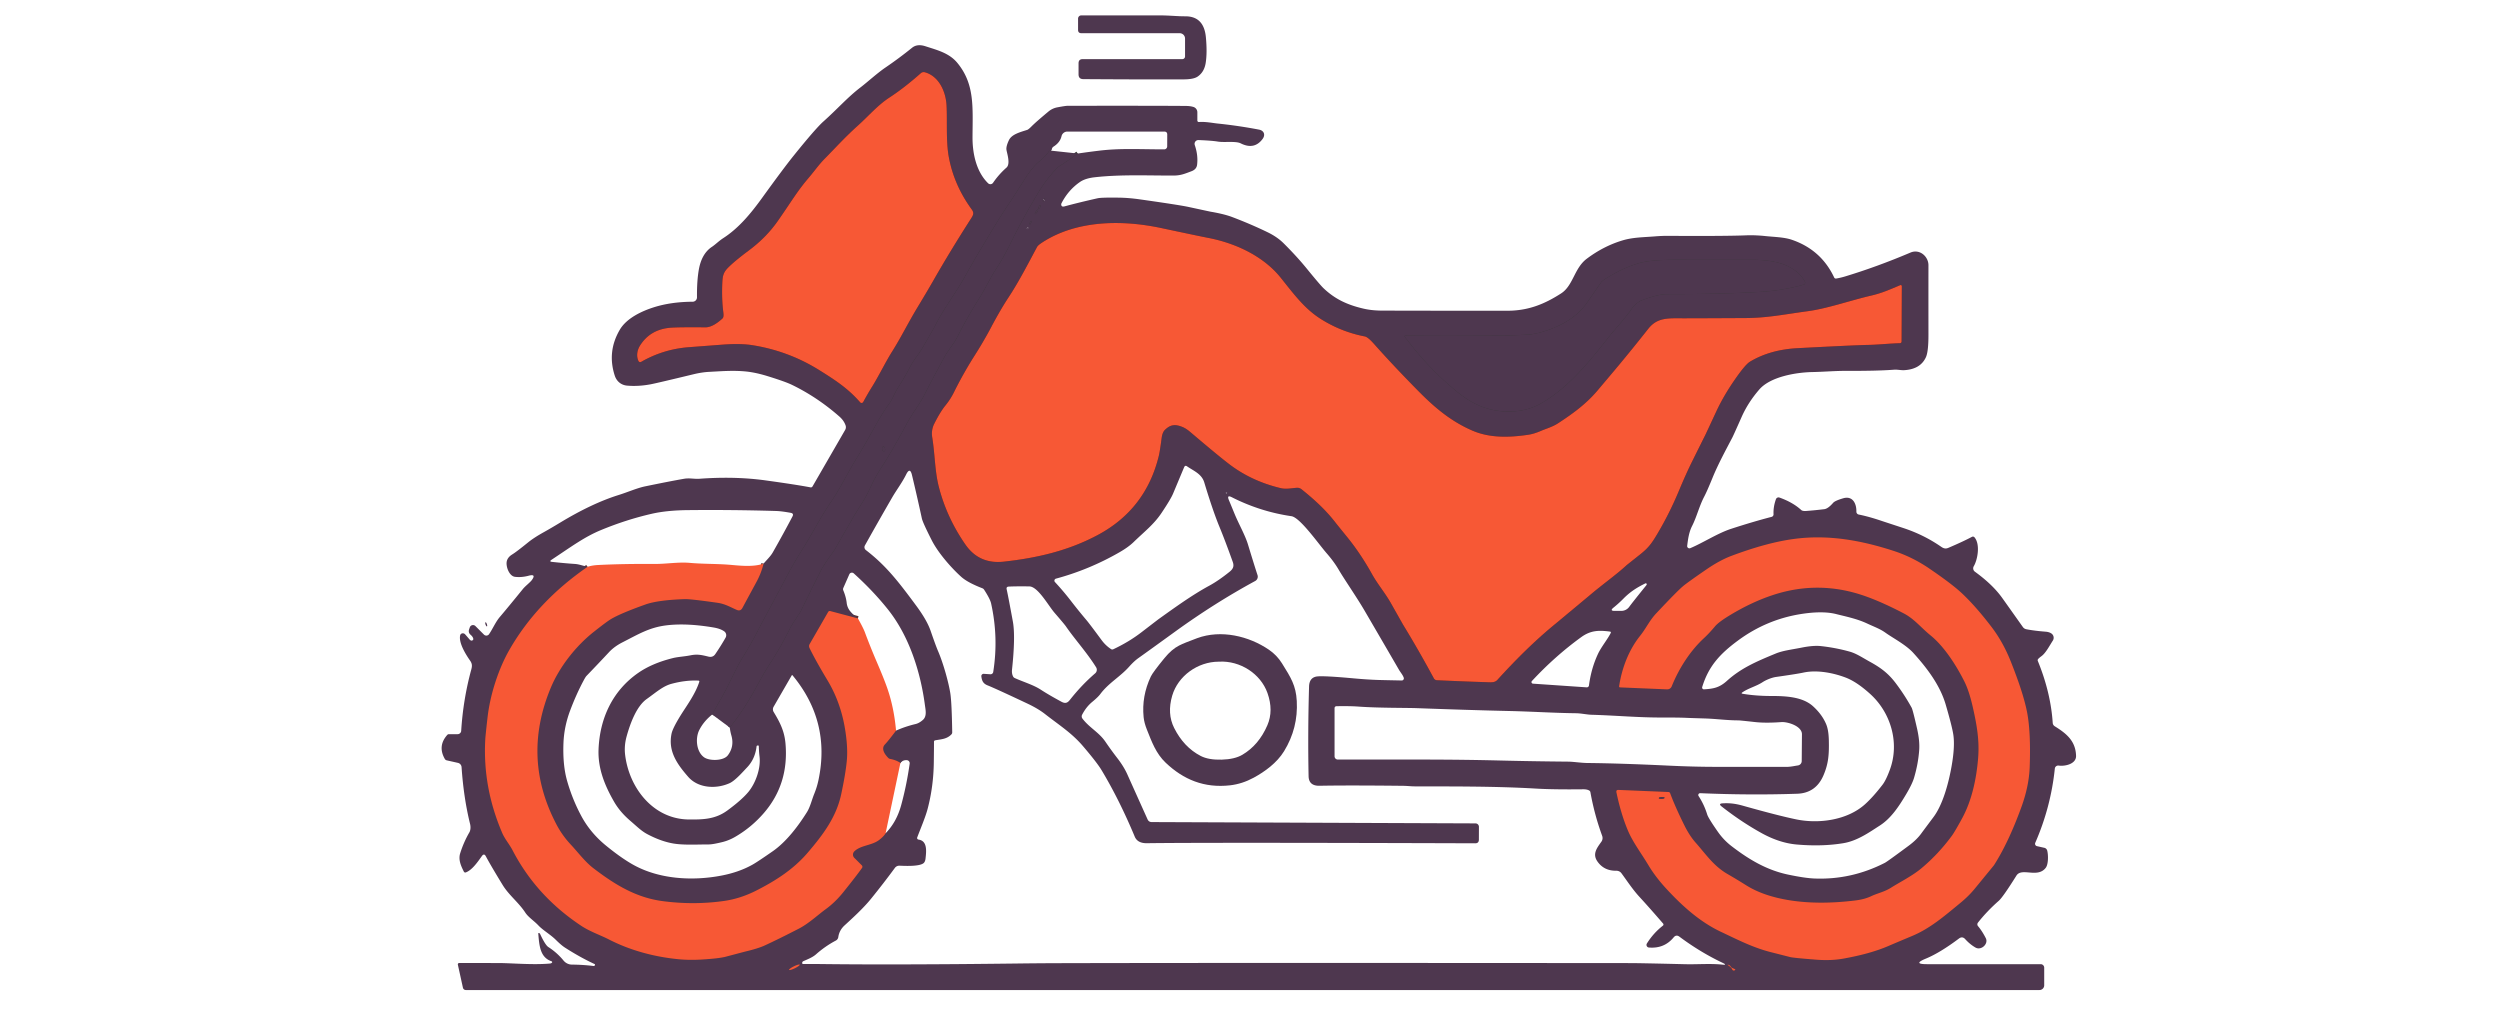 <?xml version="1.0" encoding="utf-8"?>
<svg version="1.0" xmlns="http://www.w3.org/2000/svg" x="0" y="0" width="2400" height="976.796" viewBox="0 91.3 62 37" preserveAspectRatio="xMidYMid meet" color-interpolation-filters="sRGB">
  <g transform="matrix(1, 0, 0, 1, -87.433, -15.419)">
    <g fill="#f75835" class="icon-text-wrapper icon-svg-group iconsvg" transform="translate(88.755,92.897)">
      <g class="iconsvg-imagesvg" transform="translate(0,14.213)">
        <g>
          <rect fill="#f75835" fill-opacity="0" stroke-width="2" x="0" y="0" width="60" height="35.779" class="image-rect"/>
          <svg x="0" y="0" width="60" height="35.779" filtersec="colorsb8018167510" class="image-svg-svg primary" style="overflow: visible;">
            <svg xmlns="http://www.w3.org/2000/svg" viewBox="0.784 -0.215 709.078 424.455">
              <g stroke-width="2" fill="none" stroke-linecap="butt">
                <path stroke="#5d0d0d" d="M 123.96 132.51 Q 119.73 136.40 116.52 136.36 Q 106.25 136.25 102.04 136.49 Q 92.86 137.03 88.33 144.28 C 87.10 146.25 86.70 148.85 87.71 150.91 A 0.81 0.81 0.0 0 0 88.84 151.26 Q 98.39 145.77 109.44 144.92 Q 122.83 143.90 124.06 143.81 Q 131.78 143.23 136.95 144.07 Q 152.52 146.57 165.77 154.86 C 172.68 159.17 178.17 162.78 183.33 168.70 A 0.81 0.81 0.0 0 0 184.66 168.55 Q 186.49 165.15 188.54 161.86 C 191.31 157.43 194.24 151.37 197.07 146.87 C 201.15 140.40 203.67 135.00 208.26 127.41 Q 212.42 120.52 214.85 116.26 Q 222.16 103.45 231.27 89.25 C 232.18 87.84 232.51 86.94 231.47 85.52 Q 223.77 74.98 221.55 62.77 C 220.30 55.85 220.96 47.19 220.59 40.54 C 220.25 34.48 217.21 27.97 211.24 26.32 A 1.88 1.87 31.9 0 0 209.50 26.72 Q 202.37 33.04 195.98 37.21 C 190.86 40.56 187.41 44.76 182.10 49.55 C 176.75 54.38 173.05 58.51 167.98 63.67 C 165.49 66.20 163.28 69.34 161.08 71.91 C 156.21 77.59 153.64 82.12 147.94 90.28 C 144.07 95.82 139.85 99.81 135.10 103.35 Q 129.21 107.74 126.31 110.66 C 124.40 112.59 124.02 114.10 123.88 116.82 Q 123.53 123.91 124.32 130.04 Q 124.56 131.95 123.96 132.51"/>
                <path stroke="#363535" d="M265.69 60.14Q265.46 60.07 265.19 60.16 264.92 60.25 264.79 60.43 262.92 62.96 260.46 64.91C258.66 66.33 256.17 69.51 254.8 71.68Q249.6 79.93 247.8 82.58C242.89 89.79 238.35 97.66 233.76 105.29Q232.55 107.3 228.36 114.74C224.27 122.01 219.47 128.2 216.19 134.67Q214.96 137.08 210.02 145.53C208.7 147.79 206.4 150.48 205.02 153.13Q202.62 157.78 199.77 162.17C198.32 164.41 197.4 167.13 195.85 169.27 191.6 175.12 188.4 181.8 184.57 188.23Q182.64 191.48 180.69 194.69 179.86 196.06 175.14 204.51 172.9 208.51 170.81 211.57C166.21 218.26 162.39 225.89 158.49 232Q154.79 237.8 150.74 245.51C145.95 254.65 142.32 261.11 139.01 267.56Q136.14 273.16 132.4 279.15C129.72 283.44 126.37 291.45 122.86 297.34Q121.17 300.18 119.51 303.38M127.09 309Q133.62 300.73 138.6 291.44 141.86 285.36 144.61 281.11 149.25 273.95 153.04 266.3C154.45 263.45 156.93 260.42 158.08 258.06Q161.53 250.91 165.73 242.52C167.63 238.72 169.31 236.63 172.2 232.47L180.61 217.82Q180.94 217.24 184.83 211.04 186.11 209 188.46 203.91 189.75 201.12 192.9 196.18 197.86 188.4 203.34 178.09C205.92 173.23 209.17 169.31 211.36 164.87Q213.22 161.09 219.38 149.68C221.32 146.08 223.74 143.6 225.54 139.97Q229.33 132.37 234.46 124.21C237.22 119.82 239.6 114.81 242.09 110.99Q245.07 106.41 247.72 101.04 253.84 88.65 260.56 77.61 262.42 74.56 264.54 71.9 267.94 67.63 269.3 66.79 273.22 64.34 277.2 61.38"/>
                <path stroke="#363535" d="M 262.216 81.971 A 0.73 0.36 124.6 0 0 262.926 81.574 A 0.73 0.36 124.6 0 0 263.045 80.769 A 0.73 0.36 124.6 0 0 262.334 81.166 A 0.73 0.36 124.6 0 0 262.216 81.971"/>
                <path stroke="#363535" d="M 260.249 85.27 A 0.94 0.32 118.0 0 0 260.973 84.59 A 0.94 0.32 118.0 0 0 261.131 83.61 A 0.94 0.32 118.0 0 0 260.408 84.29 A 0.94 0.32 118.0 0 0 260.249 85.27"/>
                <path stroke="#363535" d="M 258.722 87.5 A 1.20 0.30 124.4 0 0 259.647 86.68 A 1.20 0.30 124.4 0 0 260.078 85.52 A 1.20 0.30 124.4 0 0 259.152 86.341 A 1.20 0.30 124.4 0 0 258.722 87.5"/>
                <path stroke="#363535" d="M 256.211 92.246 A 1.03 0.27 119.6 0 0 256.955 91.483 A 1.03 0.27 119.6 0 0 257.229 90.454 A 1.03 0.27 119.6 0 0 256.485 91.217 A 1.03 0.27 119.6 0 0 256.211 92.246"/>
                <path stroke="#5d0d0d" d="M 314.77 180.62 C 317.25 178.20 319.27 178.09 322.37 179.34 Q 323.90 179.96 325.72 181.50 Q 337.65 191.64 342.48 195.33 Q 352.11 202.71 364.82 205.74 C 366.96 206.25 369.47 205.75 371.61 205.58 Q 372.82 205.48 373.76 206.23 C 379.34 210.71 384.13 215.08 388.41 220.61 Q 389.09 221.49 393.61 227.06 Q 399.25 234.02 404.22 242.95 C 406.55 247.14 409.77 250.90 412.30 255.37 Q 417.42 264.43 417.45 264.49 Q 424.41 275.88 430.80 287.76 A 1.58 1.57 -12.6 0 0 432.12 288.59 Q 444.06 289.14 453.53 289.43 C 455.20 289.48 457.04 289.76 458.21 288.46 Q 470.84 274.55 482.17 265.16 Q 497.02 252.83 498.34 251.71 C 503.86 247.04 509.59 243.02 513.96 238.97 Q 514.03 238.91 520.03 234.14 C 523.68 231.24 525.10 229.05 527.40 225.16 Q 532.49 216.57 536.58 206.77 Q 539.55 199.66 542.03 194.64 Q 546.03 186.56 547.96 182.72 Q 548.02 182.61 552.69 172.58 Q 555.76 165.98 560.55 159.05 Q 565.14 152.39 567.22 151.15 Q 575.91 145.96 587.75 145.34 Q 612.39 144.05 617.74 143.95 C 622.28 143.87 627.14 143.33 631.91 143.19 A 0.70 0.69 -0.9 0 0 632.59 142.50 L 632.69 118.60 A 0.49 0.48 78.7 0 0 632.02 118.15 C 627.64 120.01 624.07 121.60 619.61 122.63 C 610.55 124.73 600.65 128.24 592.17 129.39 C 581.53 130.83 574.79 132.29 565.24 132.35 Q 543.02 132.47 538.21 132.46 C 531.57 132.43 527.14 132.14 523.28 137.03 C 513.27 149.72 507.20 156.73 501.59 163.41 C 496.72 169.20 491.33 173.21 484.43 177.73 C 482.08 179.28 479.02 180.17 477.26 180.93 Q 474.05 182.32 471.65 182.68 C 463.38 183.93 454.98 184.15 447.54 180.95 C 438.49 177.05 431.53 171.33 424.27 163.98 Q 413.43 153.00 405.02 143.53 Q 402.37 140.54 401.02 140.28 Q 391.34 138.43 382.72 133.18 C 375.55 128.81 371.26 123.13 364.88 115.11 C 357.46 105.78 345.52 100.10 333.53 97.78 Q 329.46 96.99 313.28 93.54 C 296.18 89.89 276.63 90.11 261.81 99.79 Q 260.03 100.96 259.66 101.66 C 255.90 108.66 251.81 116.64 247.45 123.26 Q 243.77 128.85 239.84 136.30 Q 236.57 142.48 232.35 149.09 C 230.90 151.37 227.26 157.32 223.83 164.28 Q 222.31 167.37 220.10 170.08 Q 217.91 172.76 215.33 177.87 C 214.33 179.85 214.10 181.83 214.41 183.76 C 215.65 191.43 215.51 198.40 217.31 205.34 Q 220.73 218.52 228.73 230.05 Q 234.66 238.60 245.25 237.44 C 259.63 235.86 273.14 232.74 285.92 225.89 Q 306.61 214.79 312.19 191.69 Q 312.64 189.82 313.38 184.16 Q 313.71 181.66 314.77 180.62"/>
                <path stroke="#363535" d="M255.54 93.16Q255.09 93.67 255.25 93.91A.22.21-42.8 0 0 255.59 93.92Q256.01 93.4 255.87 93.19A.21.21 0 0 0 255.54 93.16M520.43 124.72Q527.56 122.05 531.26 122.05 554.16 122.05 571.08 121.1 581.42 120.51 590.37 117.93A.88.88 0 0 0 590.89 116.65C586.32 108.6 576.43 107.21 567.77 107.22Q549.69 107.24 536.25 107.2 524.92 107.16 519.87 108.52 512.81 110.42 504.72 115.49 503.41 116.31 502.85 117.11 496.83 125.86 496.3 126.55C491.76 132.47 485.34 135.92 478.16 138.15Q474.4 139.31 471.6 139.48 465.55 139.84 462.58 139.87 438.53 140.15 418.62 139.93 417.9 139.92 418.33 140.5 428.83 154.6 441.8 164.91 450.37 171.72 460.12 172.56 469.64 173.37 477 169.19C489.31 162.19 498.38 150.5 506.77 139.93 508.98 137.15 513.58 132.19 516.46 127.97 517.07 127.08 519.05 125.24 520.43 124.72M341.62 207.77A.26.26 0 0 0 341.36 207.51.26.26 0 0 0 341.1 207.77.26.26 0 0 0 341.36 208.03.26.26 0 0 0 341.62 207.77"/>
                <path stroke="#5c3536" d="M65.72 239.67Q43.9 254.73 32 275.5C27.46 283.42 23.76 294.44 22.6 304.51Q21.71 312.26 21.61 314.07 20.44 334.73 28.92 354.49C30.07 357.16 32.09 359.46 33.37 361.93Q43.62 381.71 63.07 394.58C66.74 397.01 71.58 398.68 74.96 400.43 84.26 405.21 94.63 407.94 104.88 408.94Q109.67 409.41 115.14 409.07 122.52 408.62 125.39 407.85 133.39 405.73 133.85 405.62 139.34 404.31 142.17 403.01 148.12 400.27 156.92 395.74C161.11 393.58 165.06 389.85 168.41 387.41Q172.58 384.37 176.05 380.04 181.76 372.93 184.14 369.57A.88.88 0 0 0 184.05 368.45L180.81 365.22A1.97 1.97 0 0 1 180.81 362.43C183.56 359.7 188.42 359.95 191.61 357.43Q193.63 355.84 194.31 354.59M200.69 324.28Q198.96 323.05 196.27 322.54 195.78 322.44 195.44 322.09C194.05 320.67 192.19 318.19 194.03 316.27Q195.39 314.86 198.81 310.33"/>
                <path stroke="#5c3536" d="M182.36 261.92 170.41 258.75A.78.78 0 0 0 169.54 259.11L161.53 273A1.78 1.76 47.3 0 0 161.47 274.66Q163.97 279.86 169.25 288.66 174.73 297.79 176.67 308.85 178.15 317.31 177.56 323.42 177 329.16 175.13 337.85C173 347.75 167.23 355.34 160.75 362.93 154.71 370.01 147.19 374.92 138.51 379.33Q131.65 382.81 124.6 383.81 111.62 385.65 98.23 383.9C86.79 382.4 77.78 376.97 68.22 369.66 64.6 366.89 61.28 362.45 58.65 359.66Q54.95 355.72 52.57 351.28 37.1 322.31 49.91 291.74C53.73 282.64 60.75 273.78 68.42 267.72Q73.92 263.37 75.78 262.25 79.9 259.77 90.69 255.92 96.11 253.99 107.75 253.6 110.08 253.52 121.74 255.18C125.15 255.67 127.38 257.09 130.1 258.25Q131.71 258.94 132.54 257.4 134.06 254.57 138.63 246.13 140.67 242.36 141.66 238.29M633.49 259.74C638.1 262.14 640.84 265.79 645.18 269.33 651.22 274.24 656.53 282.8 659.77 289.32Q661.77 293.35 663.36 300.41C665.06 307.92 666.24 314.65 665.6 322.34 664.87 331.11 662.92 340.47 658.65 348.27Q655.49 354.06 654.24 355.75 648.32 363.77 641 369.84C637.12 373.06 631.62 375.82 628.02 378.1 625.14 379.93 622.21 380.46 619.47 381.76Q616.63 383.1 612.77 383.58 596.39 385.62 583.32 383.36 572.58 381.5 565.5 377.02 561.39 374.43 557.48 372.18C551.48 368.73 548.11 363.57 543.76 358.67Q541.14 355.72 538.92 351.25 534.99 343.36 532.76 337.36 532.56 336.83 531.99 336.81L510.49 335.91Q509.35 335.86 509.58 336.98 511.49 346.13 514.44 353.22C516.61 358.44 520.13 362.97 523.31 368.28Q526.43 373.49 531.12 378.56C537.85 385.85 545.47 392.79 554.64 397.12 562.29 400.73 568.36 403.86 575.92 405.83Q577.41 406.21 584.5 408.01 586.02 408.39 595.98 409.16 602.17 409.63 607.41 408.7 619.1 406.61 626.84 403.27 629.17 402.26 637.18 398.9C644.98 395.63 651.11 390.29 657.86 384.74Q661.56 381.7 664.07 378.63 672.43 368.43 672.44 368.41 678.75 358.56 684.33 343.16 687.57 334.2 687.86 325.97 688.38 311.4 686.82 302.88 685.3 294.54 679.61 280.29 676.3 272.02 671.33 265.52 664.57 256.68 658.63 251.1 654.34 247.07 644.52 240.38 637.21 235.4 629.03 232.75C614.82 228.15 600.61 225.65 585.9 227.68Q574.25 229.28 559.17 234.95 554.14 236.84 548.28 240.87 540.12 246.47 538.15 248.15 535.57 250.35 526.71 259.78C523.79 262.9 522.37 266.21 519.82 269.4 514.84 275.62 511.92 283.42 510.73 291.22A.4.4 0 0 0 511.11 291.68L531.43 292.53A2.05 2.05 0 0 0 533.42 291.24C536.44 283.77 541.17 276.15 547.34 270.44Q549.57 268.38 552.11 265.35 553.71 263.44 558.7 260.44 567.74 254.98 576.69 251.97 595.06 245.8 613.38 251.18 621.81 253.65 633.49 259.74M157.259 411.294A2.56.47-26.1 0 0 154.753 411.998 2.56.47-26.1 0 0 152.661 413.546 2.56.47-26.1 0 0 155.167 412.842 2.56.47-26.1 0 0 157.259 411.294M558.8 412.02Q558.46 411.34 557.62 411.33 557.42 411.33 557.59 411.44 559.18 412.51 559.52 413.32 559.67 413.67 559.85 413.76 560.22 413.95 560.6 413.74 561.15 413.42 560.57 413.17L559.51 412.7Q559.03 412.49 558.8 412.02"/>
                <path stroke="#363535" d="M 193.617 189.855 A 1.04 0.64 80.2 0 0 194.071 188.721 A 1.04 0.64 80.2 0 0 193.263 187.805 A 1.04 0.64 80.2 0 0 192.809 188.939 A 1.04 0.64 80.2 0 0 193.617 189.855"/>
                <path stroke="#5c3536" d="M 530.349 339.321 A 1.25 0.37 -2.7 0 0 529.083 339.01 A 1.25 0.37 -2.7 0 0 527.851 339.439 A 1.25 0.37 -2.7 0 0 529.117 339.75 A 1.25 0.37 -2.7 0 0 530.349 339.321"/>
              </g>
              <path fill="#4e374f" d="M 323.48 19.50 L 323.48 11.77 A 2.31 2.30 0.0 0 0 321.17 9.47 L 278.78 9.47 Q 277.33 9.47 277.33 8.02 L 277.33 3.18 A 1.39 1.39 0.0 0 1 278.71 1.79 Q 285.15 1.78 312.84 1.79 C 316.70 1.79 320.24 2.20 323.49 2.18 C 329.33 2.13 331.92 5.62 332.46 11.10 Q 333.11 17.89 332.37 22.40 Q 331.73 26.27 328.90 28.19 Q 327.15 29.38 322.86 29.39 Q 303.88 29.46 279.59 29.28 Q 277.54 29.27 277.54 27.22 L 277.54 22.45 Q 277.54 20.65 279.34 20.65 L 322.33 20.65 A 1.15 1.15 0.0 0 0 323.48 19.50 Z"/>
              <path fill="#4e374f" d="M 41.71 245.36 Q 43.71 242.61 40.34 243.50 Q 37.19 244.34 34.39 243.98 C 31.89 243.66 30.36 239.40 30.90 237.20 Q 31.33 235.49 33.23 234.33 Q 35.04 233.22 40.11 229.11 Q 42.60 227.09 46.95 224.67 Q 49.69 223.15 53.94 220.58 Q 67.67 212.27 79.16 208.68 C 83.07 207.46 87.05 205.68 90.64 204.94 Q 101.25 202.75 107.40 201.68 C 109.62 201.29 112.00 201.83 113.86 201.69 Q 129.25 200.55 142.49 202.38 Q 155.51 204.18 161.92 205.39 A 0.80 0.79 20.0 0 0 162.77 205.00 L 176.86 180.60 A 2.35 2.33 -39.5 0 0 177.05 178.68 Q 176.32 176.57 174.40 174.87 Q 164.83 166.46 153.87 161.15 Q 150.95 159.74 143.19 157.35 Q 138.29 155.85 134.24 155.42 C 128.70 154.85 123.44 155.29 118.26 155.56 Q 115.06 155.72 111.47 156.59 Q 95.68 160.41 92.94 160.93 Q 87.65 161.93 82.76 161.50 C 80.32 161.28 78.30 159.74 77.47 157.21 Q 74.10 146.84 79.64 137.39 C 82.52 132.48 88.93 129.42 94.28 127.72 Q 101.72 125.36 111.05 125.31 A 1.89 1.89 0.0 0 0 112.94 123.40 Q 112.86 116.26 113.76 111.30 C 114.45 107.51 116.04 103.81 119.47 101.57 C 120.83 100.67 122.45 99.04 124.23 97.90 C 131.04 93.53 136.36 86.98 141.00 80.56 Q 150.15 67.89 154.60 62.35 Q 164.09 50.56 167.52 47.51 C 173.57 42.11 177.88 37.12 183.54 32.80 C 186.57 30.48 190.69 26.69 194.28 24.25 Q 200.18 20.23 205.72 15.75 Q 207.95 13.95 211.48 15.10 C 216.48 16.73 221.73 17.99 225.25 22.27 C 232.79 31.41 231.87 41.31 231.80 54.25 C 231.76 61.43 233.45 69.25 238.53 74.21 A 1.40 1.40 0.0 0 0 240.66 74.00 Q 243.16 70.35 246.45 67.45 C 248.26 65.85 246.68 61.35 246.44 59.77 Q 246.22 58.32 247.50 55.62 C 248.70 53.09 252.28 52.17 255.39 51.18 Q 255.95 51.00 257.34 49.59 Q 259.15 47.77 264.51 43.30 Q 266.22 41.86 268.40 41.45 Q 271.93 40.79 272.78 40.79 Q 310.52 40.73 323.75 40.85 Q 325.80 40.86 327.14 41.30 A 2.41 2.39 -81.0 0 1 328.79 43.59 L 328.79 47.14 A 0.65 0.65 0.0 0 0 329.50 47.79 C 332.29 47.56 335.40 48.22 337.55 48.44 Q 346.44 49.35 355.42 51.07 C 357.54 51.48 358.25 53.31 356.95 55.07 Q 353.36 59.93 347.52 57.00 C 345.32 55.90 340.49 56.71 337.59 56.22 Q 334.98 55.79 329.28 55.57 A 1.63 1.63 0.0 0 0 327.68 57.73 Q 329.18 62.13 328.68 66.22 Q 328.44 68.19 326.27 69.01 C 323.45 70.07 321.66 70.88 318.49 70.88 C 307.17 70.90 295.83 70.36 284.56 71.61 Q 280.42 72.07 278.11 73.68 Q 273.07 77.18 270.16 82.88 A 1.04 1.01 -32.9 0 0 270.06 83.32 Q 270.09 84.55 271.50 84.17 Q 277.64 82.51 285.75 80.68 Q 287.43 80.30 294.92 80.41 Q 299.17 80.46 304.05 81.16 Q 321.00 83.56 325.03 84.43 Q 334.10 86.39 334.46 86.46 Q 340.36 87.47 343.77 88.76 Q 351.81 91.80 359.13 95.35 Q 363.24 97.35 365.95 100.04 Q 371.65 105.70 375.91 110.92 Q 381.72 118.05 383.22 119.48 C 388.13 124.15 393.41 126.65 400.47 128.29 Q 404.06 129.13 408.60 129.14 Q 448.28 129.23 462.54 129.20 C 471.54 129.18 478.49 126.38 485.73 121.71 C 490.94 118.35 491.37 110.83 496.76 106.78 Q 504.08 101.28 512.29 98.83 C 516.70 97.51 521.11 97.52 526.19 97.12 Q 529.29 96.87 531.82 96.89 Q 556.41 97.04 565.51 96.67 Q 569.36 96.51 573.98 97.00 C 577.77 97.39 581.92 97.46 585.15 98.55 Q 597.88 102.86 603.52 114.88 A 0.78 0.78 0.0 0 0 604.34 115.31 Q 606.23 115.00 608.19 114.41 Q 622.05 110.21 636.41 104.11 C 640.45 102.40 644.18 105.84 644.18 109.56 Q 644.16 120.53 644.18 139.60 Q 644.19 146.79 643.10 149.21 Q 640.77 154.39 633.82 154.83 C 632.27 154.92 630.85 154.52 629.39 154.63 Q 621.90 155.19 609.34 155.13 C 603.82 155.11 599.50 155.54 594.06 155.65 C 587.11 155.79 576.04 157.61 571.22 163.16 Q 566.37 168.74 563.57 175.06 Q 560.11 182.86 559.61 183.83 C 556.60 189.60 553.42 195.41 550.98 201.40 Q 548.69 207.02 547.45 209.38 C 545.29 213.51 544.21 218.14 542.22 222.05 C 540.82 224.80 540.43 227.95 540.10 230.61 A 0.97 0.97 0.0 0 0 541.44 231.62 C 547.04 229.26 553.28 225.15 559.10 223.26 Q 568.73 220.13 576.52 218.12 A 1.11 1.10 81.7 0 0 577.35 217.00 Q 577.21 213.82 578.38 210.52 A 1.20 1.19 -70.4 0 1 579.91 209.79 Q 585.67 211.84 589.31 215.17 Q 589.88 215.69 591.50 215.57 Q 595.35 215.28 599.25 214.80 Q 600.86 214.60 603.07 212.06 Q 603.86 211.15 607.37 210.11 C 611.44 208.90 613.18 212.34 613.09 215.86 A 1.25 1.25 0.0 0 0 614.09 217.11 Q 618.53 218.00 623.99 219.86 Q 624.25 219.95 633.30 222.92 Q 642.19 225.83 649.73 231.06 C 650.69 231.72 651.57 232.00 652.75 231.49 Q 659.07 228.80 662.96 226.73 A 0.88 0.87 55.7 0 1 664.04 226.94 C 666.62 229.96 665.39 236.61 663.73 239.42 A 1.78 1.78 0.0 0 0 664.21 241.76 C 668.02 244.54 672.58 248.32 675.96 253.04 Q 677.31 254.92 684.91 265.64 A 2.41 2.40 77.5 0 0 686.41 266.60 Q 689.92 267.28 694.83 267.66 Q 696.25 267.78 697.20 268.41 A 2.24 2.24 0.0 0 1 697.84 271.49 C 696.26 273.94 694.80 276.83 692.96 278.19 Q 691.97 278.91 691.53 279.40 Q 691.17 279.80 691.37 280.30 Q 696.92 293.87 697.79 307.00 A 1.84 1.84 0.0 0 0 698.66 308.45 C 703.70 311.58 707.68 314.78 707.86 321.21 C 707.96 324.68 703.19 325.81 700.34 325.41 A 1.46 1.45 -83.1 0 0 698.70 326.70 Q 696.97 343.37 690.26 358.72 A 1.05 1.05 0.0 0 0 690.99 360.17 L 694.16 360.88 A 1.67 1.65 -1.1 0 1 695.41 362.07 C 695.91 363.92 695.96 367.97 694.78 369.51 C 691.24 374.14 684.42 369.23 682.13 372.88 Q 676.29 382.20 674.50 383.76 Q 669.34 388.31 665.53 393.17 A 1.19 1.18 44.0 0 0 665.56 394.67 Q 667.37 396.81 668.93 399.89 C 670.16 402.33 666.94 405.31 664.49 403.92 Q 662.12 402.57 660.05 400.30 Q 658.81 398.92 657.33 400.03 Q 649.16 406.17 643.03 408.70 Q 637.26 411.08 643.50 411.08 L 692.60 411.08 A 1.52 1.52 0.0 0 1 694.12 412.60 L 694.12 420.20 A 2.04 2.04 0.0 0 1 692.08 422.24 L 13.22 422.24 A 1.29 1.29 0.0 0 1 11.96 421.22 L 9.78 411.30 A 0.59 0.59 0.0 0 1 10.36 410.58 Q 19.88 410.58 27.54 410.60 C 33.05 410.61 42.08 411.47 49.48 410.81 Q 50.02 410.76 50.34 410.48 A 0.38 0.38 0.0 0 0 50.21 409.84 C 45.24 408.19 44.91 403.08 44.47 397.94 Q 44.44 397.56 44.80 397.67 Q 44.97 397.72 45.07 397.79 Q 45.17 397.86 45.23 397.99 Q 47.47 402.82 48.81 403.69 Q 52.54 406.09 55.33 409.48 C 56.31 410.68 57.65 411.26 59.00 411.27 Q 63.70 411.30 68.30 411.87 Q 68.61 411.91 68.81 411.67 Q 68.92 411.55 68.94 411.39 Q 68.97 411.13 68.73 411.02 Q 62.52 408.14 56.03 403.97 Q 54.40 402.93 52.06 400.60 C 49.74 398.30 46.44 396.43 44.52 394.37 C 42.66 392.39 40.20 390.86 38.89 388.86 C 35.98 384.41 31.84 381.40 29.07 376.87 Q 23.90 368.40 21.85 364.54 Q 21.10 363.13 20.16 364.42 C 18.56 366.64 16.00 370.50 13.20 371.50 A 0.67 0.66 66.4 0 1 12.37 371.17 C 11.19 368.83 9.88 366.07 10.79 363.22 Q 12.33 358.37 14.74 354.23 C 15.31 353.25 15.34 351.77 15.05 350.60 Q 12.28 339.38 11.38 326.09 A 2.03 2.02 -85.6 0 0 9.80 324.24 L 5.01 323.16 Q 4.43 323.03 4.14 322.52 Q 0.97 316.96 5.21 312.18 A 0.95 0.94 20.3 0 1 5.92 311.86 L 9.69 311.86 A 1.55 1.53 -88.2 0 0 11.22 310.41 Q 12.06 296.87 15.56 284.01 C 15.98 282.50 15.99 281.48 15.08 280.17 C 13.20 277.49 10.07 272.49 10.77 269.24 A 1.27 1.19 31.1 0 1 12.91 268.79 Q 13.22 269.13 14.83 271.00 Q 15.46 271.73 16.07 271.40 Q 16.54 271.15 16.42 270.63 Q 16.24 269.82 15.27 268.98 Q 14.15 268.02 14.65 266.59 L 14.93 265.78 A 1.47 1.47 0.0 0 1 17.36 265.23 L 21.05 268.92 A 1.44 1.43 39.7 0 0 23.24 268.72 C 24.85 266.37 26.02 263.51 27.85 261.34 Q 31.45 257.11 37.81 249.27 C 38.93 247.89 40.91 246.45 41.71 245.36 Z M 123.96 132.51 Q 119.73 136.40 116.52 136.36 Q 106.25 136.25 102.04 136.49 Q 92.86 137.03 88.33 144.28 C 87.10 146.25 86.70 148.85 87.71 150.91 A 0.81 0.81 0.0 0 0 88.84 151.26 Q 98.39 145.77 109.44 144.92 Q 122.83 143.90 124.06 143.81 Q 131.78 143.23 136.95 144.07 Q 152.52 146.57 165.77 154.86 C 172.68 159.17 178.17 162.78 183.33 168.70 A 0.81 0.81 0.0 0 0 184.66 168.55 Q 186.49 165.15 188.54 161.86 C 191.31 157.43 194.24 151.37 197.07 146.87 C 201.15 140.40 203.67 135.00 208.26 127.41 Q 212.42 120.52 214.85 116.26 Q 222.16 103.45 231.27 89.25 C 232.18 87.84 232.51 86.94 231.47 85.52 Q 223.77 74.98 221.55 62.77 C 220.30 55.85 220.96 47.19 220.59 40.54 C 220.25 34.48 217.21 27.97 211.24 26.32 A 1.88 1.87 31.9 0 0 209.50 26.72 Q 202.37 33.04 195.98 37.21 C 190.86 40.56 187.41 44.76 182.10 49.55 C 176.75 54.38 173.05 58.51 167.98 63.67 C 165.49 66.20 163.28 69.34 161.08 71.91 C 156.21 77.59 153.64 82.12 147.94 90.28 C 144.07 95.82 139.85 99.81 135.10 103.35 Q 129.21 107.74 126.31 110.66 C 124.40 112.59 124.02 114.10 123.88 116.82 Q 123.53 123.91 124.32 130.04 Q 124.56 131.95 123.96 132.51 Z M 265.69 60.14 Q 265.46 60.07 265.19 60.16 Q 264.92 60.25 264.79 60.43 Q 262.92 62.96 260.46 64.91 C 258.66 66.33 256.17 69.51 254.80 71.68 Q 249.60 79.93 247.80 82.58 C 242.89 89.79 238.35 97.66 233.76 105.29 Q 232.55 107.30 228.36 114.74 C 224.27 122.01 219.47 128.20 216.19 134.67 Q 214.96 137.08 210.02 145.53 C 208.70 147.79 206.40 150.48 205.02 153.13 Q 202.62 157.78 199.77 162.17 C 198.32 164.41 197.40 167.13 195.85 169.27 C 191.60 175.12 188.40 181.80 184.57 188.23 Q 182.64 191.48 180.69 194.69 Q 179.86 196.06 175.14 204.51 Q 172.90 208.51 170.81 211.57 C 166.21 218.26 162.39 225.89 158.49 232.00 Q 154.79 237.80 150.74 245.51 C 145.95 254.65 142.32 261.11 139.01 267.56 Q 136.14 273.16 132.40 279.15 C 129.72 283.44 126.37 291.45 122.86 297.34 Q 121.17 300.18 119.51 303.38 Q 115.82 306.30 113.89 310.15 C 112.20 313.53 112.58 319.36 115.97 321.82 C 118.29 323.51 124.39 323.43 126.24 320.99 C 128.10 318.55 128.69 315.71 127.80 312.53 Q 127.26 310.61 127.09 309.00 Q 133.62 300.73 138.60 291.44 Q 141.86 285.36 144.61 281.11 Q 149.25 273.95 153.04 266.30 C 154.45 263.45 156.93 260.42 158.08 258.06 Q 161.53 250.91 165.73 242.52 C 167.63 238.72 169.31 236.63 172.20 232.47 L 180.61 217.82 Q 180.94 217.24 184.83 211.04 Q 186.11 209.00 188.46 203.91 Q 189.75 201.12 192.90 196.18 Q 197.86 188.40 203.34 178.09 C 205.92 173.23 209.17 169.31 211.36 164.87 Q 213.22 161.09 219.38 149.68 C 221.32 146.08 223.74 143.60 225.54 139.97 Q 229.33 132.37 234.46 124.21 C 237.22 119.82 239.60 114.81 242.09 110.99 Q 245.07 106.41 247.72 101.04 Q 253.84 88.65 260.56 77.61 Q 262.42 74.56 264.54 71.90 Q 267.94 67.63 269.30 66.79 Q 273.22 64.34 277.20 61.38 Q 281.74 60.71 286.56 60.13 C 295.70 59.03 304.10 59.58 314.50 59.58 A 1.28 1.28 0.0 0 0 315.78 58.31 L 315.80 53.20 Q 315.80 51.91 314.51 51.91 L 272.70 51.91 A 2.57 2.56 6.5 0 0 270.20 53.89 Q 269.56 56.61 266.77 58.38 A 1.68 1.64 86.7 0 0 266.12 59.13 L 265.69 60.14 Z M 262.216 81.971 A 0.73 0.36 124.6 0 0 262.926 81.574 A 0.73 0.36 124.6 0 0 263.045 80.769 A 0.73 0.36 124.6 0 0 262.334 81.166 A 0.73 0.36 124.6 0 0 262.216 81.971 Z M 260.249 85.27 A 0.94 0.32 118.0 0 0 260.973 84.59 A 0.94 0.32 118.0 0 0 261.131 83.61 A 0.94 0.32 118.0 0 0 260.408 84.29 A 0.94 0.32 118.0 0 0 260.249 85.27 Z M 258.722 87.5 A 1.20 0.30 124.4 0 0 259.647 86.68 A 1.20 0.30 124.4 0 0 260.078 85.52 A 1.20 0.30 124.4 0 0 259.152 86.341 A 1.20 0.30 124.4 0 0 258.722 87.5 Z M 256.211 92.246 A 1.03 0.27 119.6 0 0 256.955 91.483 A 1.03 0.27 119.6 0 0 257.229 90.454 A 1.03 0.27 119.6 0 0 256.485 91.217 A 1.03 0.27 119.6 0 0 256.211 92.246 Z M 314.77 180.62 C 317.25 178.20 319.27 178.09 322.37 179.34 Q 323.90 179.96 325.72 181.50 Q 337.65 191.64 342.48 195.33 Q 352.11 202.71 364.82 205.74 C 366.96 206.25 369.47 205.75 371.61 205.58 Q 372.82 205.48 373.76 206.23 C 379.34 210.71 384.13 215.08 388.41 220.61 Q 389.09 221.49 393.61 227.06 Q 399.25 234.02 404.22 242.95 C 406.55 247.14 409.77 250.90 412.30 255.37 Q 417.42 264.43 417.45 264.49 Q 424.41 275.88 430.80 287.76 A 1.58 1.57 -12.6 0 0 432.12 288.59 Q 444.06 289.14 453.53 289.43 C 455.20 289.48 457.04 289.76 458.21 288.46 Q 470.84 274.55 482.17 265.16 Q 497.02 252.83 498.34 251.71 C 503.86 247.04 509.59 243.02 513.96 238.97 Q 514.03 238.91 520.03 234.14 C 523.68 231.24 525.10 229.05 527.40 225.16 Q 532.49 216.57 536.58 206.77 Q 539.55 199.66 542.03 194.64 Q 546.03 186.56 547.96 182.72 Q 548.02 182.61 552.69 172.58 Q 555.76 165.98 560.55 159.05 Q 565.14 152.39 567.22 151.15 Q 575.91 145.96 587.75 145.34 Q 612.39 144.05 617.74 143.95 C 622.28 143.87 627.14 143.33 631.91 143.19 A 0.70 0.69 -0.9 0 0 632.59 142.50 L 632.69 118.60 A 0.49 0.48 78.7 0 0 632.02 118.15 C 627.64 120.01 624.07 121.60 619.61 122.63 C 610.55 124.73 600.65 128.24 592.17 129.39 C 581.53 130.83 574.79 132.29 565.24 132.35 Q 543.02 132.47 538.21 132.46 C 531.57 132.43 527.14 132.14 523.28 137.03 C 513.27 149.72 507.20 156.73 501.59 163.41 C 496.72 169.20 491.33 173.21 484.43 177.73 C 482.08 179.28 479.02 180.17 477.26 180.93 Q 474.05 182.32 471.65 182.68 C 463.38 183.93 454.98 184.15 447.54 180.95 C 438.49 177.05 431.53 171.33 424.27 163.98 Q 413.43 153.00 405.02 143.53 Q 402.37 140.54 401.02 140.28 Q 391.34 138.43 382.72 133.18 C 375.55 128.81 371.26 123.13 364.88 115.11 C 357.46 105.78 345.52 100.10 333.53 97.78 Q 329.46 96.99 313.28 93.54 C 296.18 89.89 276.63 90.11 261.81 99.79 Q 260.03 100.96 259.66 101.66 C 255.90 108.66 251.81 116.64 247.45 123.26 Q 243.77 128.85 239.84 136.30 Q 236.57 142.48 232.35 149.09 C 230.90 151.37 227.26 157.32 223.83 164.28 Q 222.31 167.37 220.10 170.08 Q 217.91 172.76 215.33 177.87 C 214.33 179.85 214.10 181.83 214.41 183.76 C 215.65 191.43 215.51 198.40 217.31 205.34 Q 220.73 218.52 228.73 230.05 Q 234.66 238.60 245.25 237.44 C 259.63 235.86 273.14 232.74 285.92 225.89 Q 306.61 214.79 312.19 191.69 Q 312.64 189.82 313.38 184.16 Q 313.71 181.66 314.77 180.62 Z M 255.54 93.16 Q 255.09 93.67 255.25 93.91 A 0.22 0.21 -42.8 0 0 255.59 93.92 Q 256.01 93.40 255.87 93.19 A 0.21 0.21 0.0 0 0 255.54 93.16 Z M 520.43 124.72 Q 527.56 122.05 531.26 122.05 Q 554.16 122.05 571.08 121.10 Q 581.42 120.51 590.37 117.93 A 0.88 0.88 0.0 0 0 590.89 116.65 C 586.32 108.60 576.43 107.21 567.77 107.22 Q 549.69 107.24 536.25 107.20 Q 524.92 107.16 519.87 108.52 Q 512.81 110.42 504.72 115.49 Q 503.41 116.31 502.85 117.11 Q 496.83 125.86 496.30 126.55 C 491.76 132.47 485.34 135.92 478.16 138.15 Q 474.40 139.31 471.60 139.48 Q 465.55 139.84 462.58 139.87 Q 438.53 140.15 418.62 139.93 Q 417.90 139.92 418.33 140.50 Q 428.83 154.60 441.80 164.91 Q 450.37 171.72 460.12 172.56 Q 469.64 173.37 477.00 169.19 C 489.31 162.19 498.38 150.50 506.77 139.93 C 508.98 137.15 513.58 132.19 516.46 127.97 C 517.07 127.08 519.05 125.24 520.43 124.72 Z M 323.11 196.67 Q 322.71 197.59 318.32 208.08 Q 317.33 210.46 313.37 216.38 C 310.00 221.43 305.90 224.52 301.38 228.91 Q 299.07 231.17 295.11 233.44 Q 282.12 240.90 267.79 244.77 A 0.90 0.89 -29.0 0 0 267.36 246.24 Q 270.98 250.13 274.24 254.35 Q 277.45 258.52 280.91 262.61 Q 282.24 264.17 287.49 271.29 Q 289.21 273.62 291.55 275.16 Q 292.02 275.47 292.53 275.23 Q 299.30 272.04 304.60 267.96 Q 311.97 262.30 312.06 262.24 C 317.99 258.02 326.14 252.04 333.85 247.86 Q 337.85 245.70 342.65 241.84 C 344.23 240.57 344.73 239.42 344.06 237.53 Q 340.80 228.41 338.37 222.53 C 335.78 216.27 333.26 208.19 331.77 203.25 C 330.65 199.54 327.15 198.27 324.34 196.32 Q 323.52 195.75 323.11 196.67 Z M 522.72 402.16 Q 525.52 397.67 529.63 394.46 A 0.62 0.62 0.0 0 0 529.72 393.57 Q 523.71 386.61 519.51 382.05 C 516.52 378.80 514.03 374.95 511.74 371.86 A 2.66 2.65 -18.5 0 0 509.56 370.78 Q 504.28 370.86 501.44 366.86 C 499.10 363.57 501.10 361.04 503.09 358.25 A 2.73 2.71 53.0 0 0 503.43 355.74 Q 500.08 346.57 498.35 336.89 A 1.06 1.04 -80.7 0 0 497.84 336.17 Q 496.87 335.62 495.27 335.64 Q 482.50 335.79 474.73 335.33 C 457.19 334.30 438.52 334.42 422.55 334.38 C 420.92 334.38 419.42 334.16 417.25 334.14 Q 393.37 333.88 381.51 334.12 Q 376.87 334.21 376.78 329.99 Q 376.40 311.42 376.98 291.32 Q 377.09 287.22 380.76 286.93 Q 384.13 286.67 396.37 287.80 Q 402.12 288.32 406.65 288.47 Q 407.93 288.52 416.95 288.70 A 0.90 0.90 0.0 0 0 417.83 287.52 C 417.44 286.34 416.32 285.04 415.79 284.12 Q 411.59 276.86 401.08 258.84 C 397.44 252.59 392.41 245.43 389.67 240.76 Q 387.68 237.38 384.55 233.79 C 381.00 229.71 373.09 218.38 369.38 217.83 Q 355.86 215.85 343.66 209.65 Q 341.39 208.50 342.38 210.84 Q 343.00 212.32 344.82 216.75 C 346.66 221.24 349.41 225.99 350.65 230.10 Q 353.25 238.67 354.75 243.25 A 2.13 2.13 0.0 0 1 353.75 245.78 Q 336.17 255.33 319.15 267.66 Q 307.30 276.24 303.32 279.07 Q 301.48 280.38 299.35 282.77 C 295.47 287.12 290.50 289.78 286.94 294.54 Q 285.95 295.87 283.49 297.90 Q 280.86 300.05 279.08 303.47 A 1.59 1.58 -49.9 0 0 279.22 305.14 C 282.17 309.05 286.32 311.02 289.10 315.08 Q 291.55 318.68 294.33 322.28 Q 297.14 325.92 298.69 329.44 Q 299.07 330.30 307.31 348.61 Q 307.83 349.77 309.11 349.78 L 448.79 350.35 A 1.48 1.48 0.0 0 1 450.26 351.84 L 450.24 357.37 Q 450.23 358.95 448.65 358.94 Q 331.79 358.55 307.01 358.90 Q 302.99 358.95 301.78 356.06 Q 295.11 340.10 287.46 327.37 Q 285.51 324.12 279.50 317.08 C 274.63 311.36 269.38 308.11 263.05 303.16 Q 260.04 300.81 255.45 298.65 Q 241.83 292.22 238.25 290.79 C 236.27 290.00 235.83 288.67 235.61 286.94 A 0.99 0.98 -1.7 0 1 236.66 285.83 L 239.50 286.02 A 1.17 1.16 6.5 0 0 240.73 285.05 Q 243.09 270.18 239.81 255.43 Q 239.38 253.52 236.79 249.52 Q 236.52 249.10 236.05 248.92 Q 229.73 246.48 226.98 244.03 C 223.08 240.56 217.13 233.97 214.19 228.18 Q 210.32 220.56 209.94 218.77 Q 207.96 209.61 205.69 200.11 Q 204.83 196.49 203.18 199.82 C 201.41 203.39 199.02 206.49 197.08 209.85 Q 190.58 221.11 185.38 230.44 A 1.56 1.56 0.0 0 0 185.79 232.44 C 194.47 239.13 199.67 245.82 207.53 256.46 Q 212.14 262.70 213.72 267.27 Q 215.95 273.75 216.93 276.02 C 219.33 281.59 221.55 289.90 222.23 294.27 Q 222.85 298.31 223.04 311.07 A 1.25 1.24 66.2 0 1 222.70 311.95 C 220.69 314.02 218.33 314.03 215.72 314.51 Q 215.18 314.61 215.18 315.16 Q 215.19 317.21 215.10 324.00 Q 214.97 334.45 212.43 344.09 C 211.48 347.70 209.32 352.75 207.94 356.42 A 0.69 0.68 -76.1 0 0 208.49 357.34 C 212.44 357.87 211.86 362.50 211.54 365.46 Q 211.38 366.93 210.67 367.51 C 208.70 369.12 201.57 368.63 200.27 368.60 A 2.34 2.34 0.0 0 0 198.31 369.55 Q 193.41 376.22 188.05 382.83 C 184.60 387.10 179.78 391.44 176.61 394.35 Q 174.31 396.47 173.90 399.38 A 2.05 2.02 80.6 0 1 172.83 400.90 Q 168.24 403.33 164.28 406.84 C 162.78 408.17 160.58 409.01 158.81 409.79 A 0.82 0.82 0.0 0 0 158.33 410.41 Q 158.26 410.81 158.53 410.99 C 158.57 411.02 163.74 410.99 166.50 411.03 Q 198.50 411.43 250.01 410.81 Q 260.88 410.67 270.01 410.65 Q 336.39 410.47 515.40 410.62 Q 519.68 410.62 539.26 411.10 C 544.54 411.23 550.09 410.73 555.27 411.28 Q 557.52 411.52 555.48 410.55 Q 545.79 405.96 536.76 399.23 Q 535.37 398.19 534.26 399.53 Q 530.19 404.45 523.59 403.90 A 1.14 1.14 0.0 0 1 522.72 402.16 Z M 341.62 207.77 A 0.26 0.26 0.0 0 0 341.36 207.51 A 0.26 0.26 0.0 0 0 341.10 207.77 A 0.26 0.26 0.0 0 0 341.36 208.03 A 0.26 0.26 0.0 0 0 341.62 207.77 Z M 65.72 239.67 Q 43.90 254.73 32.00 275.50 C 27.46 283.42 23.76 294.44 22.60 304.51 Q 21.71 312.26 21.61 314.07 Q 20.44 334.73 28.92 354.49 C 30.07 357.16 32.09 359.46 33.37 361.93 Q 43.62 381.71 63.07 394.58 C 66.74 397.01 71.58 398.68 74.96 400.43 C 84.26 405.21 94.63 407.94 104.88 408.94 Q 109.67 409.41 115.14 409.07 Q 122.52 408.62 125.39 407.85 Q 133.39 405.73 133.85 405.62 Q 139.34 404.31 142.17 403.01 Q 148.12 400.27 156.92 395.74 C 161.11 393.58 165.06 389.85 168.41 387.41 Q 172.58 384.37 176.05 380.04 Q 181.76 372.93 184.14 369.57 A 0.88 0.88 0.0 0 0 184.05 368.45 L 180.81 365.22 A 1.97 1.97 0.0 0 1 180.81 362.43 C 183.56 359.70 188.42 359.95 191.61 357.43 Q 193.63 355.84 194.31 354.59 Q 199.01 349.84 201.02 342.50 Q 203.39 333.81 204.69 324.57 A 1.32 1.31 6.1 0 0 203.48 323.08 Q 201.75 322.95 200.69 324.28 Q 198.96 323.05 196.27 322.54 Q 195.78 322.44 195.44 322.09 C 194.05 320.67 192.19 318.19 194.03 316.27 Q 195.39 314.86 198.81 310.33 Q 202.70 308.57 207.23 307.49 Q 208.76 307.13 210.36 305.74 C 212.22 304.13 211.54 301.40 211.26 299.29 C 209.34 284.79 204.39 269.44 195.31 258.05 Q 188.92 250.04 180.56 242.49 A 1.21 1.21 0.0 0 0 178.65 242.90 L 176.07 248.77 Q 175.83 249.31 176.06 249.85 Q 177.24 252.68 177.52 255.24 Q 177.76 257.35 179.18 259.00 Q 180.46 260.49 182.36 261.92 L 170.41 258.75 A 0.78 0.78 0.0 0 0 169.54 259.11 L 161.53 273.00 A 1.78 1.76 47.3 0 0 161.47 274.66 Q 163.97 279.86 169.25 288.66 Q 174.73 297.79 176.67 308.85 Q 178.15 317.31 177.56 323.42 Q 177.00 329.16 175.13 337.85 C 173.00 347.75 167.23 355.34 160.75 362.93 C 154.71 370.01 147.19 374.92 138.51 379.33 Q 131.65 382.81 124.60 383.81 Q 111.62 385.65 98.23 383.90 C 86.79 382.40 77.78 376.97 68.22 369.66 C 64.60 366.89 61.28 362.45 58.65 359.66 Q 54.95 355.72 52.57 351.28 Q 37.10 322.31 49.91 291.74 C 53.73 282.64 60.75 273.78 68.42 267.72 Q 73.92 263.37 75.78 262.25 Q 79.90 259.77 90.69 255.92 Q 96.11 253.99 107.75 253.60 Q 110.08 253.52 121.74 255.18 C 125.15 255.67 127.38 257.09 130.10 258.25 Q 131.71 258.94 132.54 257.40 Q 134.06 254.57 138.63 246.13 Q 140.67 242.36 141.66 238.29 C 142.99 236.71 144.66 235.17 145.64 233.44 Q 150.20 225.42 154.13 217.94 Q 154.81 216.65 153.38 216.38 Q 149.42 215.65 147.00 215.58 Q 127.95 215.01 108.79 215.21 Q 99.80 215.31 93.31 216.81 Q 82.41 219.32 71.60 223.78 C 64.41 226.75 59.10 230.73 50.19 236.63 Q 49.03 237.39 50.41 237.54 Q 56.04 238.15 60.29 238.43 Q 61.42 238.50 63.02 238.95 Q 64.15 239.26 65.72 239.67 Z M 633.49 259.74 C 638.10 262.14 640.84 265.79 645.18 269.33 C 651.22 274.24 656.53 282.80 659.77 289.32 Q 661.77 293.35 663.36 300.41 C 665.06 307.92 666.24 314.65 665.60 322.34 C 664.87 331.11 662.92 340.47 658.65 348.27 Q 655.49 354.06 654.24 355.75 Q 648.32 363.77 641.00 369.84 C 637.12 373.06 631.62 375.82 628.02 378.10 C 625.14 379.93 622.21 380.46 619.47 381.76 Q 616.63 383.10 612.77 383.58 Q 596.39 385.62 583.32 383.36 Q 572.58 381.50 565.50 377.02 Q 561.39 374.43 557.48 372.18 C 551.48 368.73 548.11 363.57 543.76 358.67 Q 541.14 355.72 538.92 351.25 Q 534.99 343.36 532.76 337.36 Q 532.56 336.83 531.99 336.81 L 510.49 335.91 Q 509.35 335.86 509.58 336.98 Q 511.49 346.13 514.44 353.22 C 516.61 358.44 520.13 362.97 523.31 368.28 Q 526.43 373.49 531.12 378.56 C 537.85 385.85 545.47 392.79 554.64 397.12 C 562.29 400.73 568.36 403.86 575.92 405.83 Q 577.41 406.21 584.50 408.01 Q 586.02 408.39 595.98 409.16 Q 602.17 409.63 607.41 408.70 Q 619.10 406.61 626.84 403.27 Q 629.17 402.26 637.18 398.90 C 644.98 395.63 651.11 390.29 657.86 384.74 Q 661.56 381.70 664.07 378.63 Q 672.43 368.43 672.44 368.41 Q 678.75 358.56 684.33 343.16 Q 687.57 334.20 687.86 325.97 Q 688.38 311.40 686.82 302.88 Q 685.30 294.54 679.61 280.29 Q 676.30 272.02 671.33 265.52 Q 664.57 256.68 658.63 251.10 Q 654.34 247.07 644.52 240.38 Q 637.21 235.40 629.03 232.75 C 614.82 228.15 600.61 225.65 585.90 227.68 Q 574.25 229.28 559.17 234.95 Q 554.14 236.84 548.28 240.87 Q 540.12 246.47 538.15 248.15 Q 535.57 250.35 526.71 259.78 C 523.79 262.90 522.37 266.21 519.82 269.40 C 514.84 275.62 511.92 283.42 510.73 291.22 A 0.40 0.40 0.0 0 0 511.11 291.68 L 531.43 292.53 A 2.05 2.05 0.0 0 0 533.42 291.24 C 536.44 283.77 541.17 276.15 547.34 270.44 Q 549.57 268.38 552.11 265.35 Q 553.71 263.44 558.70 260.44 Q 567.74 254.98 576.69 251.97 Q 595.06 245.80 613.38 251.18 Q 621.81 253.65 633.49 259.74 Z M 522.07 246.81 C 518.59 248.51 515.59 250.34 512.57 253.42 Q 510.57 255.45 508.29 257.29 Q 506.58 258.68 508.79 258.68 L 511.68 258.68 A 4.22 4.21 17.8 0 0 515.10 256.93 Q 516.43 255.09 522.41 247.70 Q 522.95 247.03 522.35 246.80 A 0.34 0.33 -46.0 0 0 522.07 246.81 Z M 247.42 248.20 Q 246.28 248.26 246.53 249.37 Q 247.19 252.31 249.21 263.31 Q 250.37 269.66 248.84 284.02 Q 248.66 285.73 249.31 286.99 A 1.47 1.47 0.0 0 0 249.99 287.64 C 253.82 289.38 257.94 290.52 261.25 292.67 Q 264.75 294.95 270.14 297.86 C 271.70 298.70 272.67 298.51 273.77 297.12 Q 278.90 290.61 284.71 285.62 A 2.03 2.02 -36.2 0 0 285.12 283.02 C 281.22 276.73 275.90 270.90 272.11 265.39 Q 271.52 264.51 267.16 259.47 C 264.46 256.34 260.02 248.19 256.32 248.12 Q 250.99 248.03 247.42 248.20 Z M 554.97 343.06 Q 553.40 341.82 555.39 341.70 C 558.49 341.52 560.98 341.83 564.23 342.75 Q 579.42 347.03 587.14 348.62 C 596.84 350.63 609.15 349.01 616.84 342.08 Q 620.30 338.96 624.38 333.66 Q 625.89 331.70 627.57 327.11 C 631.79 315.59 627.95 302.55 619.04 294.51 Q 613.27 289.28 608.51 287.46 C 603.75 285.63 596.45 283.94 590.17 285.31 Q 587.59 285.87 578.48 287.17 C 576.74 287.41 574.30 288.34 572.53 289.49 C 569.88 291.20 566.54 292.02 563.92 293.81 Q 563.21 294.30 564.05 294.44 Q 569.71 295.38 576.30 295.39 C 582.58 295.39 589.85 295.70 594.40 299.83 Q 598.32 303.39 600.08 307.62 Q 601.12 310.13 601.21 314.59 C 601.34 320.59 601.07 324.55 598.88 329.65 Q 595.60 337.29 587.54 337.56 Q 567.11 338.25 545.73 337.32 A 0.80 0.80 0.0 0 0 545.02 338.56 Q 547.40 342.19 548.73 346.49 Q 549.23 348.10 553.34 353.98 Q 555.85 357.56 559.22 360.15 C 566.91 366.06 574.54 370.54 583.72 372.46 Q 590.92 373.97 595.02 374.13 Q 610.92 374.76 625.37 367.37 Q 626.41 366.84 635.67 359.97 Q 639.25 357.32 641.26 354.46 Q 641.57 354.02 646.36 347.62 C 650.39 342.23 652.87 333.02 654.18 325.59 C 655.05 320.64 655.45 315.94 654.94 312.29 Q 654.44 308.73 651.63 299.12 C 649.23 290.91 643.79 283.57 637.66 276.82 C 634.42 273.25 628.72 270.32 625.70 268.14 C 623.27 266.39 620.81 265.57 617.66 264.09 C 613.31 262.05 608.24 261.04 604.44 260.07 Q 598.65 258.58 589.47 259.99 Q 574.48 262.30 562.12 271.39 C 554.21 277.22 549.34 282.52 546.58 291.52 A 0.77 0.77 0.0 0 0 547.36 292.52 C 551.23 292.28 553.89 291.89 557.16 288.94 C 563.30 283.39 569.67 280.64 578.29 277.08 C 581.41 275.80 584.95 275.42 589.33 274.55 Q 594.49 273.51 597.73 273.86 Q 604.17 274.56 610.27 276.27 C 613.14 277.08 615.82 278.92 619.17 280.76 C 623.88 283.36 626.98 285.80 629.99 289.76 Q 633.91 294.94 636.94 300.46 Q 637.43 301.36 639.28 309.51 Q 640.47 314.76 640.19 318.71 Q 639.77 324.59 637.98 330.66 Q 637.21 333.29 634.60 337.70 C 631.27 343.32 627.92 348.28 623.11 351.34 C 618.95 353.99 613.66 357.84 607.58 358.87 Q 598.37 360.42 587.33 359.46 Q 579.91 358.80 572.21 354.55 Q 563.39 349.67 554.97 343.06 Z M 123.93 358.40 Q 119.75 359.43 117.99 359.43 C 113.34 359.42 107.21 359.80 102.70 359.02 Q 97.36 358.10 91.48 354.98 C 88.94 353.63 87.13 351.78 84.25 349.31 C 81.27 346.76 78.94 344.08 77.14 340.95 C 73.26 334.20 70.15 326.82 70.47 318.44 C 70.99 305.17 76.41 293.15 87.69 285.36 Q 93.68 281.23 102.62 279.02 C 104.77 278.49 107.53 278.37 110.07 277.86 C 112.98 277.28 114.66 277.61 117.86 278.40 Q 119.77 278.87 120.82 277.34 Q 123.31 273.69 125.28 270.21 A 2.07 2.07 0.0 0 0 124.66 267.49 Q 123.01 266.34 120.15 265.85 Q 108.40 263.85 99.71 264.92 C 92.33 265.84 87.78 268.69 80.70 272.29 C 78.50 273.42 76.51 274.85 74.99 276.49 Q 70.46 281.35 65.25 286.75 Q 64.85 287.17 64.03 288.71 Q 60.81 294.74 58.18 301.76 Q 55.62 308.61 55.34 315.64 Q 54.96 325.18 56.92 332.04 Q 59.22 340.10 63.12 347.32 Q 66.99 354.46 73.64 359.90 Q 80.15 365.22 85.31 368.13 C 96.46 374.40 110.69 375.27 123.22 372.92 Q 131.10 371.45 137.08 368.04 Q 139.23 366.81 145.64 362.35 C 151.53 358.26 156.67 351.41 160.38 345.48 C 161.78 343.25 162.49 340.12 163.51 337.63 Q 164.73 334.64 165.37 331.54 Q 170.65 306.31 154.12 286.43 A 0.18 0.18 0.0 0 0 153.83 286.46 L 145.99 300.04 A 2.21 2.20 -45.7 0 0 146.01 302.28 C 148.76 306.81 150.64 310.54 151.11 315.81 Q 152.67 333.35 141.72 345.96 Q 136.40 352.09 129.45 356.13 Q 126.75 357.70 123.93 358.40 Z M 507.14 268.16 A 0.39 0.39 0.0 0 0 506.84 267.61 C 502.23 267.03 498.63 266.93 494.38 270.01 Q 483.05 278.23 473.11 288.94 A 0.68 0.67 23.4 0 0 473.56 290.07 L 496.74 291.66 A 0.93 0.93 0.0 0 0 497.73 290.85 Q 498.69 283.49 501.63 277.21 C 503.01 274.27 505.94 270.67 507.14 268.16 Z M 113.94 289.25 A 0.37 0.37 0.0 0 0 113.61 288.76 Q 108.14 288.48 101.97 290.13 C 98.25 291.12 95.34 293.79 91.22 296.72 C 86.86 299.83 84.14 307.16 82.56 312.90 Q 81.48 316.86 81.93 320.71 C 83.63 335.05 94.04 348.45 109.26 348.66 C 115.68 348.74 120.90 348.55 126.03 344.79 Q 132.18 340.28 135.07 336.82 C 138.13 333.16 140.60 326.66 139.90 321.35 Q 139.68 319.65 139.60 316.95 Q 139.59 316.79 139.43 316.78 L 139.08 316.75 A 0.42 0.42 0.0 0 0 138.64 317.13 Q 138.02 322.59 134.48 326.27 C 133.00 327.80 129.51 331.87 127.01 333.00 C 121.32 335.58 113.52 335.27 109.16 330.28 C 104.33 324.74 100.41 319.23 101.96 311.65 Q 102.43 309.36 105.80 303.88 C 108.31 299.81 112.16 294.75 113.94 289.25 Z M 540.02 304.83 Q 536.56 304.66 529.20 304.68 C 519.08 304.71 509.71 303.81 498.86 303.49 C 496.79 303.43 494.36 302.85 492.01 302.83 C 482.37 302.71 473.45 302.10 463.34 301.87 Q 446.11 301.48 423.50 300.64 C 418.86 300.47 406.72 300.59 398.28 299.96 Q 394.58 299.69 388.77 299.80 A 0.81 0.81 0.0 0 0 387.98 300.61 L 387.98 321.40 A 1.41 1.41 0.0 0 0 389.39 322.81 C 419.83 322.81 437.69 322.68 459.24 323.22 Q 473.13 323.57 488.75 323.71 C 491.17 323.74 494.36 324.27 497.11 324.30 Q 511.35 324.44 532.30 325.44 Q 542.71 325.94 552.27 325.96 Q 558.88 325.98 582.70 325.98 C 584.75 325.98 586.13 325.61 587.87 325.35 A 1.92 1.91 -4.0 0 0 589.51 323.47 Q 589.61 311.90 589.61 311.87 C 589.57 308.28 583.31 306.47 580.77 306.65 Q 573.95 307.15 569.31 306.63 Q 562.83 305.91 562.17 305.91 C 557.24 305.91 552.77 305.24 547.51 305.08 Q 541.24 304.89 540.02 304.83 Z M 157.259 411.294 A 2.56 0.47 -26.1 0 0 154.753 411.998 A 2.56 0.47 -26.1 0 0 152.661 413.546 A 2.56 0.47 -26.1 0 0 155.167 412.842 A 2.56 0.47 -26.1 0 0 157.259 411.294 Z M 558.80 412.02 Q 558.46 411.34 557.62 411.33 Q 557.42 411.33 557.59 411.44 Q 559.18 412.51 559.52 413.32 Q 559.67 413.67 559.85 413.76 Q 560.22 413.95 560.60 413.74 Q 561.15 413.42 560.57 413.17 L 559.51 412.70 Q 559.03 412.49 558.80 412.02 Z"/>
              <path fill="#f75835" d="M 123.96 132.51 Q 124.56 131.95 124.32 130.04 Q 123.53 123.91 123.88 116.82 C 124.02 114.10 124.40 112.59 126.31 110.66 Q 129.21 107.74 135.10 103.35 C 139.85 99.81 144.07 95.82 147.94 90.28 C 153.64 82.12 156.21 77.59 161.08 71.91 C 163.28 69.34 165.49 66.20 167.98 63.67 C 173.05 58.51 176.75 54.38 182.10 49.55 C 187.41 44.76 190.86 40.56 195.98 37.21 Q 202.37 33.04 209.50 26.72 A 1.88 1.87 31.9 0 1 211.24 26.32 C 217.21 27.97 220.25 34.48 220.59 40.54 C 220.96 47.19 220.30 55.85 221.55 62.77 Q 223.77 74.98 231.47 85.52 C 232.51 86.94 232.18 87.84 231.27 89.25 Q 222.16 103.45 214.85 116.26 Q 212.42 120.52 208.26 127.41 C 203.67 135.00 201.15 140.40 197.07 146.87 C 194.24 151.37 191.31 157.43 188.54 161.86 Q 186.49 165.15 184.66 168.55 A 0.81 0.81 0.0 0 1 183.33 168.70 C 178.17 162.78 172.68 159.17 165.77 154.86 Q 152.52 146.57 136.95 144.07 Q 131.78 143.23 124.06 143.81 Q 122.83 143.90 109.44 144.92 Q 98.39 145.77 88.84 151.26 A 0.81 0.81 0.0 0 1 87.71 150.91 C 86.70 148.85 87.10 146.25 88.33 144.28 Q 92.86 137.03 102.04 136.49 Q 106.25 136.25 116.52 136.36 Q 119.73 136.40 123.96 132.51 Z"/>
              <path fill="#4e374f" d="M 265.69 60.14 L 277.20 61.38 Q 273.22 64.34 269.30 66.79 Q 267.94 67.63 264.54 71.90 Q 262.42 74.56 260.56 77.61 Q 253.84 88.65 247.72 101.04 Q 245.07 106.41 242.09 110.99 C 239.60 114.81 237.22 119.82 234.46 124.21 Q 229.33 132.37 225.54 139.97 C 223.74 143.60 221.32 146.08 219.38 149.68 Q 213.22 161.09 211.36 164.87 C 209.17 169.31 205.92 173.23 203.34 178.09 Q 197.86 188.40 192.90 196.18 Q 189.75 201.12 188.46 203.91 Q 186.11 209.00 184.83 211.04 Q 180.94 217.24 180.61 217.82 L 172.20 232.47 C 169.31 236.63 167.63 238.72 165.73 242.52 Q 161.53 250.91 158.08 258.06 C 156.93 260.42 154.45 263.45 153.04 266.30 Q 149.25 273.95 144.61 281.11 Q 141.86 285.36 138.60 291.44 Q 133.62 300.73 127.09 309.00 L 119.51 303.38 Q 121.17 300.18 122.86 297.34 C 126.37 291.45 129.72 283.44 132.40 279.15 Q 136.14 273.16 139.01 267.56 C 142.32 261.11 145.95 254.65 150.74 245.51 Q 154.79 237.80 158.49 232.00 C 162.39 225.89 166.21 218.26 170.81 211.57 Q 172.90 208.51 175.14 204.51 Q 179.86 196.06 180.69 194.69 Q 182.64 191.48 184.57 188.23 C 188.40 181.80 191.60 175.12 195.85 169.27 C 197.40 167.13 198.32 164.41 199.77 162.17 Q 202.62 157.78 205.02 153.13 C 206.40 150.48 208.70 147.79 210.02 145.53 Q 214.96 137.08 216.19 134.67 C 219.47 128.20 224.27 122.01 228.36 114.74 Q 232.55 107.30 233.76 105.29 C 238.35 97.66 242.89 89.79 247.80 82.58 Q 249.60 79.93 254.80 71.68 C 256.17 69.51 258.66 66.33 260.46 64.91 Q 262.92 62.96 264.79 60.43 Q 264.92 60.25 265.19 60.16 Q 265.46 60.07 265.69 60.14 Z M 193.617 189.855 A 1.04 0.64 80.2 0 0 194.071 188.721 A 1.04 0.64 80.2 0 0 193.263 187.805 A 1.04 0.64 80.2 0 0 192.809 188.939 A 1.04 0.64 80.2 0 0 193.617 189.855 Z"/>
              <ellipse fill="#4e374f" cx="0" cy="0" transform="rotate(124.6 109.955 109.627)" rx=".73" ry=".36"/>
              <ellipse fill="#4e374f" cx="0" cy="0" transform="rotate(118 104.977 120.54)" rx=".94" ry=".32"/>
              <ellipse fill="#4e374f" cx="0" cy="0" transform="rotate(124.4 106.894 111.638)" rx="1.2" ry=".3"/>
              <ellipse fill="#4e374f" cx="0" cy="0" transform="rotate(119.6 101.777 120.382)" rx="1.03" ry=".27"/>
              <path fill="#f75835" d="M 322.37 179.34 C 319.27 178.09 317.25 178.20 314.77 180.62 Q 313.71 181.66 313.38 184.16 Q 312.64 189.82 312.19 191.69 Q 306.61 214.79 285.92 225.89 C 273.14 232.74 259.63 235.86 245.25 237.44 Q 234.66 238.60 228.73 230.05 Q 220.73 218.52 217.31 205.34 C 215.51 198.40 215.65 191.43 214.41 183.76 C 214.10 181.83 214.33 179.85 215.33 177.87 Q 217.91 172.76 220.10 170.08 Q 222.31 167.37 223.83 164.28 C 227.26 157.32 230.90 151.37 232.35 149.09 Q 236.57 142.48 239.84 136.30 Q 243.77 128.85 247.45 123.26 C 251.81 116.64 255.90 108.66 259.66 101.66 Q 260.03 100.96 261.81 99.79 C 276.63 90.11 296.18 89.89 313.28 93.54 Q 329.46 96.99 333.53 97.78 C 345.52 100.10 357.46 105.78 364.88 115.11 C 371.26 123.13 375.55 128.81 382.72 133.18 Q 391.34 138.43 401.02 140.28 Q 402.37 140.54 405.02 143.53 Q 413.43 153.00 424.27 163.98 C 431.53 171.33 438.49 177.05 447.54 180.95 C 454.98 184.15 463.38 183.93 471.65 182.68 Q 474.05 182.32 477.26 180.93 C 479.02 180.17 482.08 179.28 484.43 177.73 C 491.33 173.21 496.72 169.20 501.59 163.41 C 507.20 156.73 513.27 149.72 523.28 137.03 C 527.14 132.14 531.57 132.43 538.21 132.46 Q 543.02 132.47 565.24 132.35 C 574.79 132.29 581.53 130.83 592.17 129.39 C 600.65 128.24 610.55 124.73 619.61 122.63 C 624.07 121.60 627.64 120.01 632.02 118.15 A 0.49 0.48 78.7 0 1 632.69 118.60 L 632.59 142.50 A 0.70 0.69 -0.9 0 1 631.91 143.19 C 627.14 143.33 622.28 143.87 617.74 143.95 Q 612.39 144.05 587.75 145.34 Q 575.91 145.96 567.22 151.15 Q 565.14 152.39 560.55 159.05 Q 555.76 165.98 552.69 172.58 Q 548.02 182.61 547.96 182.72 Q 546.03 186.56 542.03 194.64 Q 539.55 199.66 536.58 206.77 Q 532.49 216.57 527.40 225.16 C 525.10 229.05 523.68 231.24 520.03 234.14 Q 514.03 238.91 513.96 238.97 C 509.59 243.02 503.86 247.04 498.34 251.71 Q 497.02 252.83 482.17 265.16 Q 470.84 274.55 458.21 288.46 C 457.04 289.76 455.20 289.48 453.53 289.43 Q 444.06 289.14 432.12 288.59 A 1.58 1.57 -12.6 0 1 430.80 287.76 Q 424.41 275.88 417.45 264.49 Q 417.42 264.43 412.30 255.37 C 409.77 250.90 406.55 247.14 404.22 242.95 Q 399.25 234.02 393.61 227.06 Q 389.09 221.49 388.41 220.61 C 384.13 215.08 379.34 210.71 373.76 206.23 Q 372.82 205.48 371.61 205.58 C 369.47 205.75 366.96 206.25 364.82 205.74 Q 352.11 202.71 342.48 195.33 Q 337.65 191.64 325.72 181.50 Q 323.90 179.96 322.37 179.34 Z"/>
              <path fill="#4e374f" d="M255.54 93.16A.21.21 0 0 1 255.87 93.19Q256.01 93.4 255.59 93.92A.22.21-42.8 0 1 255.25 93.91Q255.09 93.67 255.54 93.16ZM520.43 124.72C519.05 125.24 517.07 127.08 516.46 127.97 513.58 132.19 508.98 137.15 506.77 139.93 498.38 150.5 489.31 162.19 477 169.19Q469.64 173.37 460.12 172.56 450.37 171.72 441.8 164.91 428.83 154.6 418.33 140.5 417.9 139.92 418.62 139.93 438.53 140.15 462.58 139.87 465.55 139.84 471.6 139.48 474.4 139.31 478.16 138.15C485.34 135.92 491.76 132.47 496.3 126.55Q496.83 125.86 502.85 117.11 503.41 116.31 504.72 115.49 512.81 110.42 519.87 108.52 524.92 107.16 536.25 107.2 549.69 107.24 567.77 107.22C576.43 107.21 586.32 108.6 590.89 116.65A.88.88 0 0 1 590.37 117.93Q581.42 120.51 571.08 121.1 554.16 122.05 531.26 122.05 527.56 122.05 520.43 124.72Z"/>
              <ellipse fill="#4e374f" cx="0" cy="0" transform="rotate(80.2 -15.401 209.274)" rx="1.04" ry=".64"/>
              <circle fill="#4e374f" cx="341.36" cy="207.77" r=".26"/>
              <path fill="#f75835" d="M633.49 259.74Q621.81 253.65 613.38 251.18 595.06 245.8 576.69 251.97 567.74 254.98 558.7 260.44 553.71 263.44 552.11 265.35 549.57 268.38 547.34 270.44C541.17 276.15 536.44 283.77 533.42 291.24A2.05 2.05 0 0 1 531.43 292.53L511.11 291.68A.4.4 0 0 1 510.73 291.22C511.92 283.42 514.84 275.62 519.82 269.4 522.37 266.21 523.79 262.9 526.71 259.78Q535.57 250.35 538.15 248.15 540.12 246.47 548.28 240.87 554.14 236.84 559.17 234.95 574.25 229.28 585.9 227.68C600.61 225.65 614.82 228.15 629.03 232.75Q637.21 235.4 644.52 240.38 654.34 247.07 658.63 251.1 664.57 256.68 671.33 265.52 676.3 272.02 679.61 280.29 685.3 294.54 686.82 302.88 688.38 311.4 687.86 325.97 687.57 334.2 684.33 343.16 678.75 358.56 672.44 368.41 672.43 368.43 664.07 378.63 661.56 381.7 657.86 384.74C651.11 390.29 644.98 395.63 637.18 398.9Q629.17 402.26 626.84 403.27 619.1 406.61 607.41 408.7 602.17 409.63 595.98 409.16 586.02 408.39 584.5 408.01 577.41 406.21 575.92 405.83C568.36 403.86 562.29 400.73 554.64 397.12 545.47 392.79 537.85 385.85 531.12 378.56Q526.43 373.49 523.31 368.28C520.13 362.97 516.61 358.44 514.44 353.22Q511.49 346.13 509.58 336.98 509.35 335.86 510.49 335.91L531.99 336.81Q532.56 336.83 532.76 337.36 534.99 343.36 538.92 351.25 541.14 355.72 543.76 358.67C548.11 363.57 551.48 368.73 557.48 372.18Q561.39 374.43 565.5 377.02 572.58 381.5 583.32 383.36 596.39 385.62 612.77 383.58 616.63 383.1 619.47 381.76C622.21 380.46 625.14 379.93 628.02 378.1 631.62 375.82 637.12 373.06 641 369.84Q648.32 363.77 654.24 355.75 655.49 354.06 658.65 348.27C662.92 340.47 664.87 331.11 665.6 322.34 666.24 314.65 665.06 307.92 663.36 300.41Q661.77 293.35 659.77 289.32C656.53 282.8 651.22 274.24 645.18 269.33 640.84 265.79 638.1 262.14 633.49 259.74ZM530.349 339.321A1.25.37-2.7 0 0 529.083 339.01 1.25.37-2.7 0 0 527.851 339.439 1.25.37-2.7 0 0 529.117 339.75 1.25.37-2.7 0 0 530.349 339.321ZM141.66 238.29Q140.67 242.36 138.63 246.13 134.06 254.57 132.54 257.4 131.71 258.94 130.1 258.25C127.38 257.09 125.15 255.67 121.74 255.18Q110.08 253.52 107.75 253.6 96.11 253.99 90.69 255.92 79.9 259.77 75.78 262.25 73.92 263.37 68.42 267.72C60.75 273.78 53.73 282.64 49.91 291.74Q37.1 322.31 52.57 351.28 54.95 355.72 58.65 359.66C61.28 362.45 64.6 366.89 68.22 369.66 77.78 376.97 86.79 382.4 98.23 383.9Q111.62 385.65 124.6 383.81 131.65 382.81 138.51 379.33C147.19 374.92 154.71 370.01 160.75 362.93 167.23 355.34 173 347.75 175.13 337.85Q177 329.16 177.56 323.42 178.15 317.31 176.67 308.85 174.73 297.79 169.25 288.66 163.97 279.86 161.47 274.66A1.78 1.76 47.3 0 1 161.53 273L169.54 259.11A.78.78 0 0 1 170.41 258.75L182.36 261.92Q184.66 266.02 185.36 267.89 187.76 274.34 190.47 280.64 193.56 287.82 195.01 291.98 197.92 300.32 198.81 310.33 195.39 314.86 194.03 316.27C192.19 318.19 194.05 320.67 195.44 322.09Q195.78 322.44 196.27 322.54 198.96 323.05 200.69 324.28L194.31 354.59Q193.63 355.84 191.61 357.43C188.42 359.95 183.56 359.7 180.81 362.43A1.97 1.97 0 0 0 180.81 365.22L184.05 368.45A.88.88 0 0 1 184.14 369.57Q181.76 372.93 176.05 380.04 172.58 384.37 168.41 387.41C165.06 389.85 161.11 393.58 156.92 395.74Q148.12 400.27 142.17 403.01 139.34 404.31 133.85 405.62 133.39 405.73 125.39 407.85 122.52 408.62 115.14 409.07 109.67 409.41 104.88 408.94C94.63 407.94 84.26 405.21 74.96 400.43 71.58 398.68 66.74 397.01 63.07 394.58Q43.62 381.71 33.37 361.93C32.09 359.46 30.07 357.16 28.92 354.49Q20.44 334.73 21.61 314.07 21.71 312.26 22.6 304.51C23.76 294.44 27.46 283.42 32 275.5Q43.9 254.73 65.72 239.67 67.61 239.02 70.39 238.88 81.5 238.33 94.75 238.43C99.56 238.46 104.99 237.53 109.78 237.96 115.46 238.47 121.08 238.33 126.58 238.75 130.66 239.06 136.9 239.95 141.66 238.29Z"/>
              <ellipse fill="#4e374f" cx="0" cy="0" transform="rotate(71 -174.389 147.668)" rx=".94" ry=".32"/>
              <path fill="#4e374f" d="M 366.20 319.21 C 363.10 324.26 357.92 328.01 353.13 330.62 Q 348.15 333.33 342.88 333.93 C 331.76 335.18 322.81 331.47 315.13 324.18 C 310.95 320.22 309.12 315.16 307.00 309.83 Q 305.86 306.96 305.61 304.51 Q 304.71 295.49 308.72 286.99 Q 309.58 285.18 314.63 279.01 Q 317.68 275.28 320.91 273.63 Q 323.10 272.51 328.70 270.45 C 339.00 266.66 351.00 269.52 359.66 275.43 Q 363.10 277.78 365.29 281.29 C 369.16 287.49 371.31 290.85 371.68 297.54 Q 372.32 309.23 366.20 319.21 Z M 339.28 322.85 Q 344.93 322.69 348.21 320.75 Q 355.29 316.58 358.99 308.03 Q 361.73 301.70 359.04 294.11 C 356.05 285.69 347.17 280.11 338.25 280.58 Q 338.21 280.58 338.09 280.58 Q 337.98 280.59 337.94 280.59 C 329.00 280.62 320.45 286.69 317.94 295.26 Q 315.68 302.99 318.77 309.16 Q 322.95 317.49 330.24 321.26 Q 333.63 323.01 339.28 322.85 Z"/>
              <ellipse fill="#4e374f" cx="0" cy="0" transform="rotate(-2.7 7465.084 -11056.083)" rx="1.25" ry=".37"/>
              <ellipse fill="#f75835" cx="0" cy="0" transform="rotate(-26.1 967.13 -128.062)" rx="2.56" ry=".47"/>
              <path fill="#f75835" d="M 559.51 412.70 L 560.57 413.17 Q 561.15 413.42 560.60 413.74 Q 560.22 413.95 559.85 413.76 Q 559.67 413.67 559.52 413.32 Q 559.18 412.51 557.59 411.44 Q 557.42 411.33 557.62 411.33 Q 558.46 411.34 558.80 412.02 Q 559.03 412.49 559.51 412.70 Z"/>
            </svg>
          </svg>
        </g>
      </g>
      <g transform="translate(67,0)">
        <g fill-rule="" class="tp-name iconsvg-namesvg" transform="translate(0,0)">
          <g transform="scale(1)">
            <g/>
          </g>
        </g>
        <g fill-rule="" class="tp-slogan iconsvg-slogansvg" fill="#4e374f" transform="translate(5,56.05)">
          <g transform="translate(11.85,0)">
            <g transform="scale(1)"/>
          </g>
        </g>
      </g>
    </g>
  </g>
</svg>